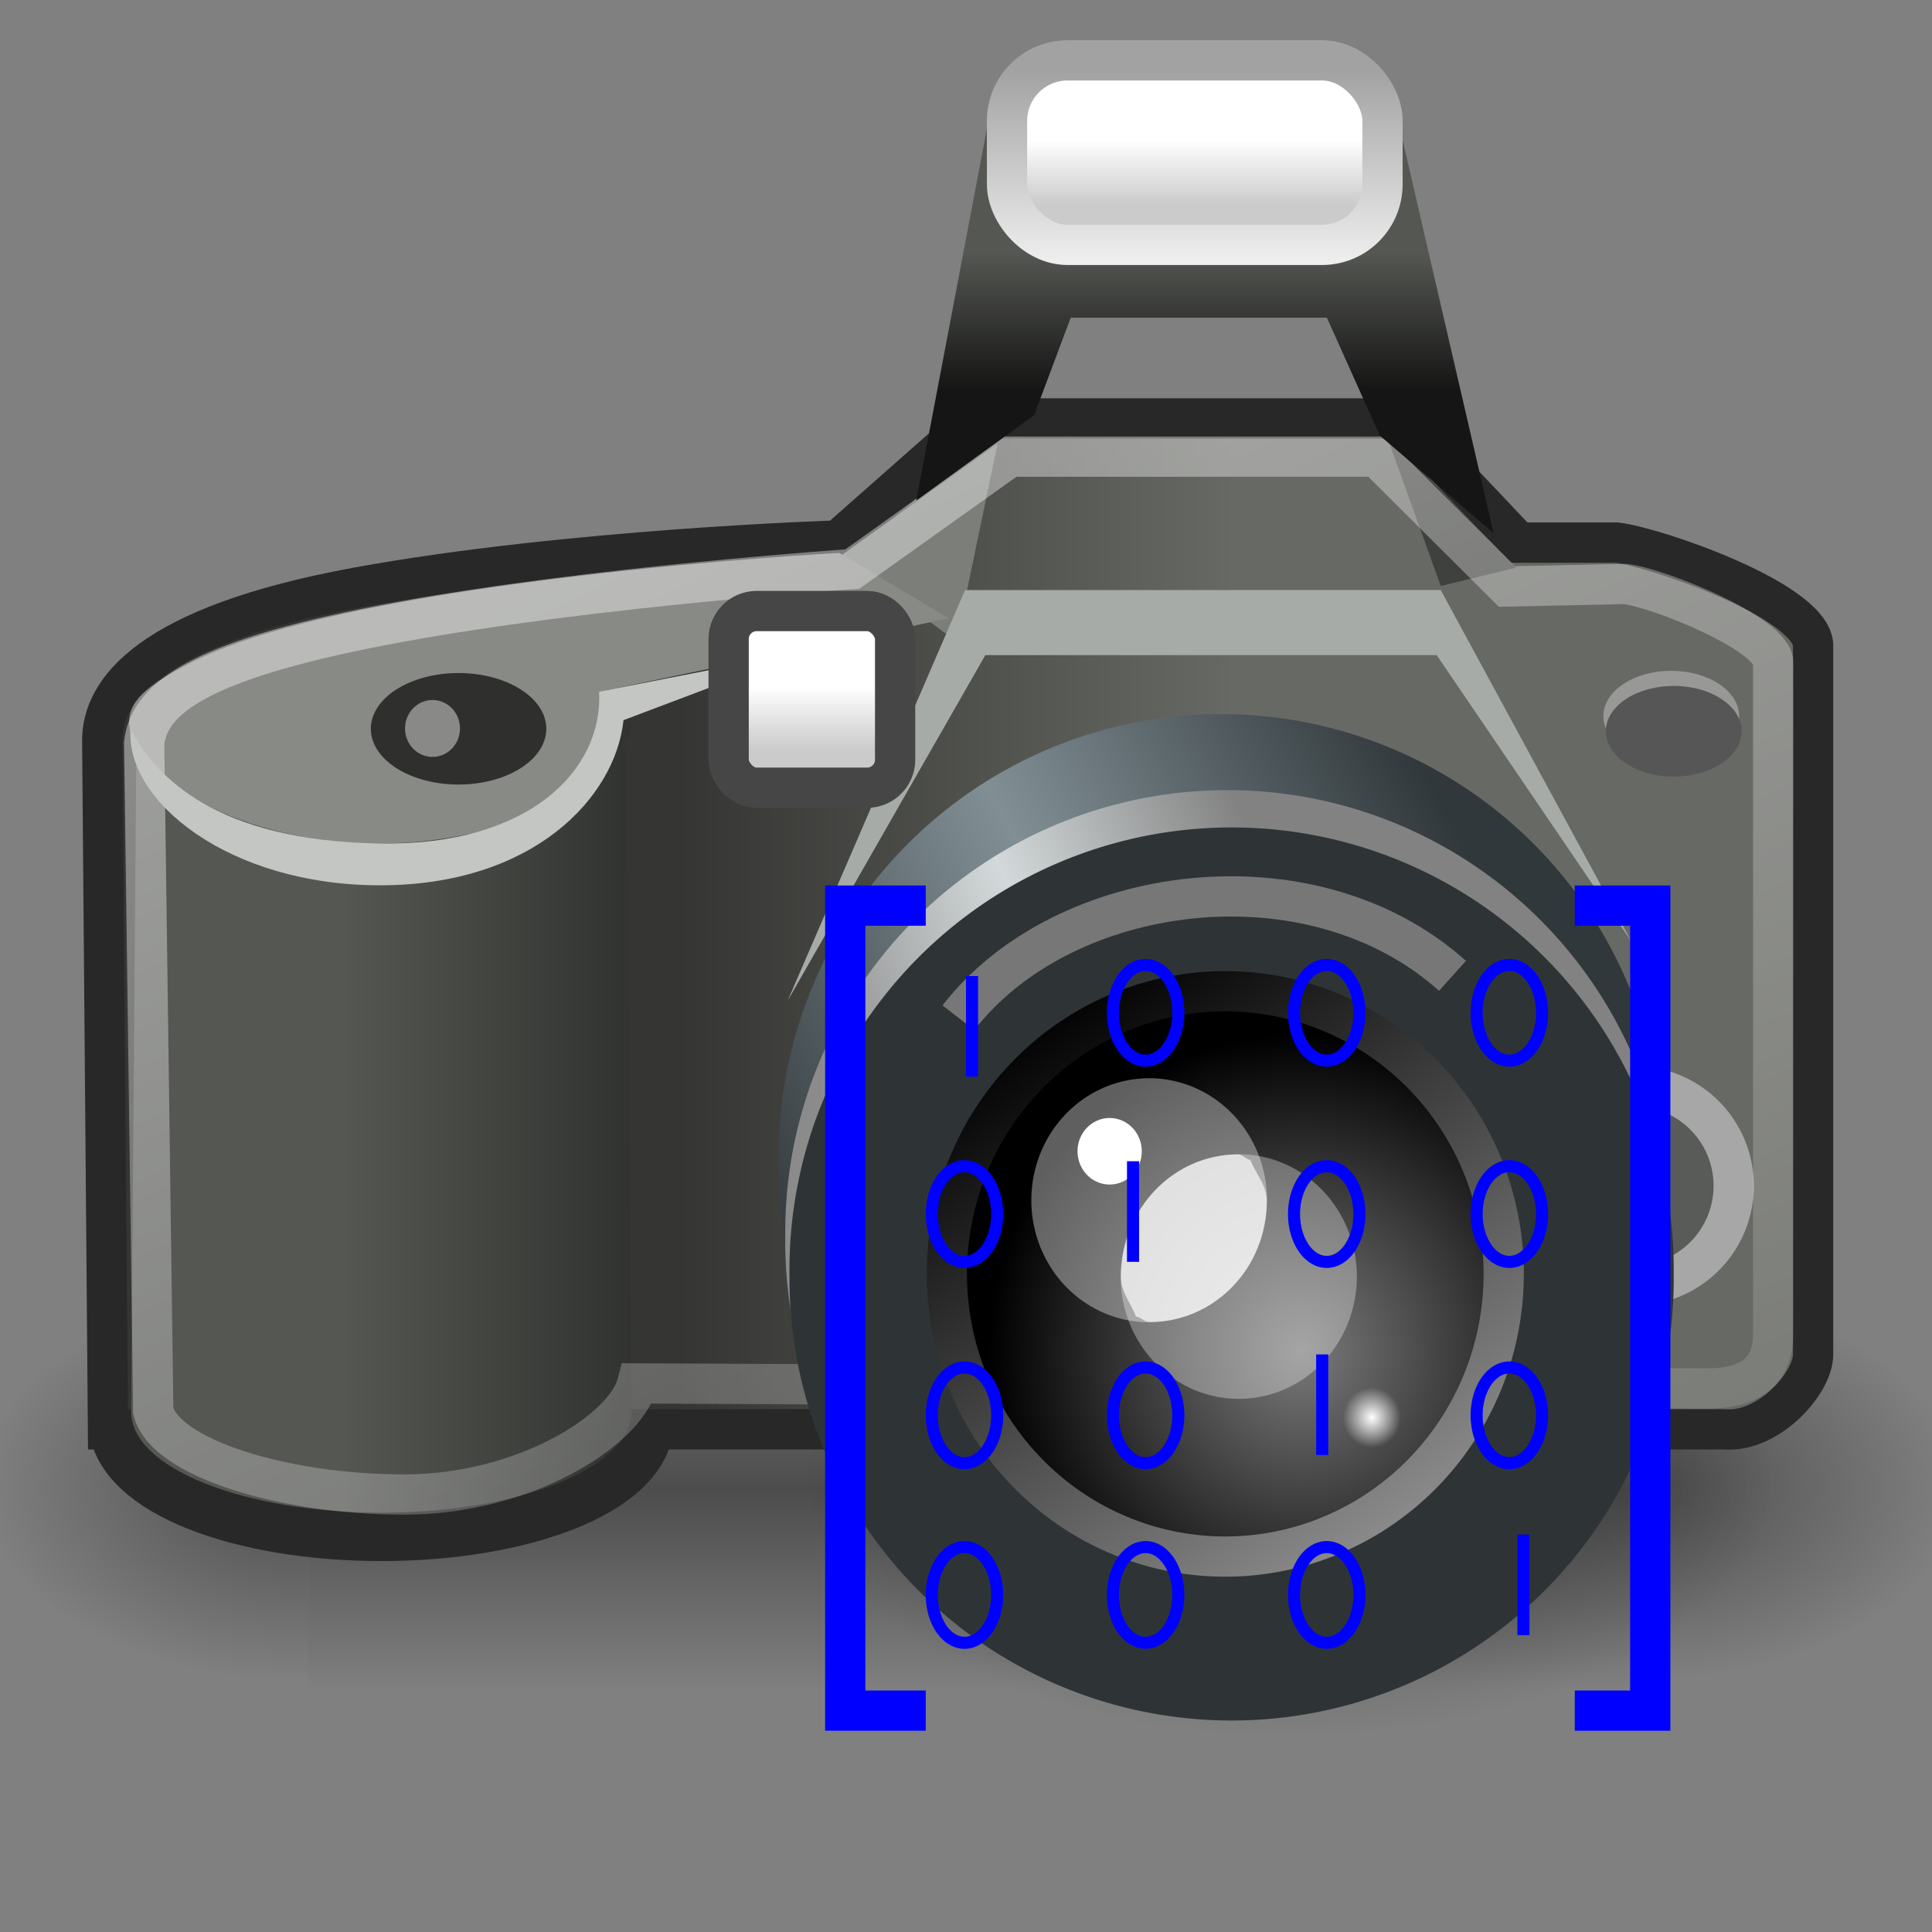 <?xml version="1.0" encoding="UTF-8" standalone="no"?>
<!-- Created with Inkscape (http://www.inkscape.org/) -->
<svg
   xmlns:dc="http://purl.org/dc/elements/1.1/"
   xmlns:cc="http://web.resource.org/cc/"
   xmlns:rdf="http://www.w3.org/1999/02/22-rdf-syntax-ns#"
   xmlns:svg="http://www.w3.org/2000/svg"
   xmlns="http://www.w3.org/2000/svg"
   xmlns:xlink="http://www.w3.org/1999/xlink"
   xmlns:sodipodi="http://sodipodi.sourceforge.net/DTD/sodipodi-0.dtd"
   xmlns:inkscape="http://www.inkscape.org/namespaces/inkscape"
   width="48px"
   height="48px"
   id="svg249"
   sodipodi:version="0.32"
   inkscape:version="0.44"
   sodipodi:docbase="/home/dkabala/VSE/WorldBuilder/WorldBuilder/Interface/Images/Icons"
   sodipodi:docname="MatrixCamera.svg"
   inkscape:export-filename="/home/jimmac/gfx/novell/pdes/trunk/docs/BIGmime-text.png"
   inkscape:export-xdpi="240.00000"
   inkscape:export-ydpi="240.00000">
  <rect width="100%" height="100%" fill="#808080" stroke="none"/>
  <defs
     id="defs3">
    <radialGradient
       inkscape:collect="always"
       xlink:href="#linearGradient5060"
       id="radialGradient6719"
       gradientUnits="userSpaceOnUse"
       gradientTransform="matrix(-2.774,0,0,1.97,112.762,-872.885)"
       cx="605.714"
       cy="486.648"
       fx="605.714"
       fy="486.648"
       r="117.143" />
    <linearGradient
       inkscape:collect="always"
       id="linearGradient5060">
      <stop
         style="stop-color:black;stop-opacity:1;"
         offset="0"
         id="stop5062" />
      <stop
         style="stop-color:black;stop-opacity:0;"
         offset="1"
         id="stop5064" />
    </linearGradient>
    <radialGradient
       inkscape:collect="always"
       xlink:href="#linearGradient5060"
       id="radialGradient6717"
       gradientUnits="userSpaceOnUse"
       gradientTransform="matrix(2.774,0,0,1.97,-1891.633,-872.885)"
       cx="605.714"
       cy="486.648"
       fx="605.714"
       fy="486.648"
       r="117.143" />
    <linearGradient
       inkscape:collect="always"
       xlink:href="#linearGradient5048"
       id="linearGradient6715"
       gradientUnits="userSpaceOnUse"
       gradientTransform="matrix(2.774,0,0,1.97,-1892.179,-872.885)"
       x1="302.857"
       y1="366.648"
       x2="302.857"
       y2="609.505" />
    <linearGradient
       id="linearGradient2656"
       inkscape:collect="always">
      <stop
         id="stop2658"
         offset="0"
         style="stop-color:#000000;stop-opacity:1;" />
      <stop
         id="stop2660"
         offset="1"
         style="stop-color:#000000;stop-opacity:0;" />
    </linearGradient>
    <radialGradient
       inkscape:collect="always"
       xlink:href="#linearGradient2656"
       id="radialGradient1415"
       gradientUnits="userSpaceOnUse"
       gradientTransform="matrix(1,0,0,0.454,0,20.115)"
       cx="25.375"
       cy="36.812"
       fx="25.375"
       fy="36.812"
       r="17.5" />
    <linearGradient
       inkscape:collect="always"
       xlink:href="#linearGradient2290"
       id="linearGradient1485"
       gradientUnits="userSpaceOnUse"
       gradientTransform="matrix(1.036,0,0,1,0.378,-2.935)"
       x1="7.871"
       y1="29.719"
       x2="14.844"
       y2="29.719" />
    <linearGradient
       id="linearGradient2304">
      <stop
         id="stop2306"
         offset="0"
         style="stop-color:#353633;stop-opacity:1;" />
      <stop
         id="stop2308"
         offset="1"
         style="stop-color:#676964;stop-opacity:1;" />
    </linearGradient>
    <linearGradient
       inkscape:collect="always"
       xlink:href="#linearGradient2304"
       id="linearGradient1482"
       gradientUnits="userSpaceOnUse"
       x1="16.353"
       y1="26.093"
       x2="30.13"
       y2="26.093"
       gradientTransform="translate(0.54,-3.137)" />
    <linearGradient
       id="linearGradient2615">
      <stop
         id="stop2617"
         offset="0"
         style="stop-color:#363d40;stop-opacity:1;" />
      <stop
         style="stop-color:#818f95;stop-opacity:1;"
         offset="0.5"
         id="stop2623" />
      <stop
         id="stop2619"
         offset="1"
         style="stop-color:#31383b;stop-opacity:1;" />
    </linearGradient>
    <linearGradient
       inkscape:collect="always"
       xlink:href="#linearGradient2615"
       id="linearGradient1423"
       gradientUnits="userSpaceOnUse"
       x1="22.55"
       y1="39.052"
       x2="38.416"
       y2="30.566" />
    <linearGradient
       id="linearGradient2673">
      <stop
         id="stop2675"
         offset="0"
         style="stop-color:#8b8b8b;stop-opacity:1;" />
      <stop
         style="stop-color:#d3d9da;stop-opacity:1;"
         offset="0.5"
         id="stop2681" />
      <stop
         id="stop2677"
         offset="1"
         style="stop-color:#828282;stop-opacity:1;" />
    </linearGradient>
    <linearGradient
       inkscape:collect="always"
       xlink:href="#linearGradient2673"
       id="linearGradient1425"
       gradientUnits="userSpaceOnUse"
       x1="23.661"
       y1="35.303"
       x2="33.904"
       y2="30.917" />
    <linearGradient
       id="linearGradient2290">
      <stop
         id="stop2292"
         offset="0"
         style="stop-color:#555753;stop-opacity:1;" />
      <stop
         id="stop2294"
         offset="1"
         style="stop-color:#313330;stop-opacity:1;" />
    </linearGradient>
    <linearGradient
       inkscape:collect="always"
       xlink:href="#linearGradient2290"
       id="linearGradient1475"
       gradientUnits="userSpaceOnUse"
       gradientTransform="matrix(1.025,0,0,1,0.473,-3.137)"
       x1="7.871"
       y1="29.719"
       x2="14.844"
       y2="29.719" />
    <linearGradient
       id="linearGradient2690"
       inkscape:collect="always">
      <stop
         id="stop2692"
         offset="0"
         style="stop-color:#ffffff;stop-opacity:1;" />
      <stop
         id="stop2694"
         offset="1"
         style="stop-color:#ffffff;stop-opacity:0;" />
    </linearGradient>
    <linearGradient
       inkscape:collect="always"
       xlink:href="#linearGradient2690"
       id="linearGradient1469"
       gradientUnits="userSpaceOnUse"
       x1="16.667"
       y1="16.125"
       x2="35.888"
       y2="57.125"
       gradientTransform="translate(0.54,-3.137)" />
    <linearGradient
       id="linearGradient2631">
      <stop
         id="stop2633"
         offset="0"
         style="stop-color:#010101;stop-opacity:1;" />
      <stop
         id="stop2635"
         offset="1"
         style="stop-color:#959595;stop-opacity:1;" />
    </linearGradient>
    <linearGradient
       inkscape:collect="always"
       xlink:href="#linearGradient2631"
       id="linearGradient1433"
       gradientUnits="userSpaceOnUse"
       x1="12.836"
       y1="18.849"
       x2="18.422"
       y2="27.073" />
    <linearGradient
       id="linearGradient2591">
      <stop
         style="stop-color:#7a7a7a;stop-opacity:1;"
         offset="0"
         id="stop2593" />
      <stop
         style="stop-color:#000000;stop-opacity:1;"
         offset="1"
         id="stop2595" />
    </linearGradient>
    <radialGradient
       inkscape:collect="always"
       xlink:href="#linearGradient2591"
       id="radialGradient1431"
       gradientUnits="userSpaceOnUse"
       gradientTransform="matrix(1,0,0,1.014,0,-0.305)"
       cx="16.875"
       cy="23.672"
       fx="16.875"
       fy="23.672"
       r="4.625" />
    <linearGradient
       inkscape:collect="always"
       id="linearGradient2818">
      <stop
         style="stop-color:#ffffff;stop-opacity:1;"
         offset="0"
         id="stop2820" />
      <stop
         style="stop-color:#ffffff;stop-opacity:0;"
         offset="1"
         id="stop2822" />
    </linearGradient>
    <radialGradient
       inkscape:collect="always"
       xlink:href="#linearGradient2818"
       id="radialGradient2824"
       cx="14.75"
       cy="22.688"
       fx="14.75"
       fy="22.688"
       r="1.75"
       gradientTransform="matrix(1,0,0,1.036,0,-0.81)"
       gradientUnits="userSpaceOnUse" />
    <linearGradient
       id="linearGradient2268">
      <stop
         id="stop2270"
         offset="0"
         style="stop-color:#555753;stop-opacity:1;" />
      <stop
         id="stop2272"
         offset="1"
         style="stop-opacity:1;stop-color:#141514" />
    </linearGradient>
    <linearGradient
       inkscape:collect="always"
       xlink:href="#linearGradient2268"
       id="linearGradient1461"
       gradientUnits="userSpaceOnUse"
       x1="29.395"
       y1="9.412"
       x2="29.395"
       y2="12.847"
       gradientTransform="translate(0.54,-3.137)" />
    <linearGradient
       id="linearGradient2230">
      <stop
         style="stop-color:#eeeeee;stop-opacity:1;"
         offset="0"
         id="stop2232" />
      <stop
         style="stop-color:#a2a2a2;stop-opacity:1;"
         offset="1"
         id="stop2234" />
    </linearGradient>
    <linearGradient
       inkscape:collect="always"
       xlink:href="#linearGradient2230"
       id="linearGradient1458"
       gradientUnits="userSpaceOnUse"
       gradientTransform="matrix(1.318,0,0,0.773,19.248,-17.357)"
       x1="7.915"
       y1="30.817"
       x2="7.915"
       y2="24.701" />
    <linearGradient
       inkscape:collect="always"
       xlink:href="#linearGradient3301"
       id="linearGradient1456"
       gradientUnits="userSpaceOnUse"
       gradientTransform="matrix(1.478,0,0,1.982,19.108,-54.744)"
       x1="6.56"
       y1="29.374"
       x2="6.56"
       y2="30.191" />
    <linearGradient
       id="linearGradient3301">
      <stop
         id="stop3303"
         offset="0"
         style="stop-color:#ffffff;stop-opacity:1;" />
      <stop
         id="stop3305"
         offset="1"
         style="stop-color:#cbcbcb;stop-opacity:1;" />
    </linearGradient>
    <linearGradient
       inkscape:collect="always"
       xlink:href="#linearGradient3301"
       id="linearGradient1451"
       gradientUnits="userSpaceOnUse"
       gradientTransform="matrix(0.655,0,0,1.898,15.482,-38.688)"
       x1="6.56"
       y1="29.374"
       x2="6.56"
       y2="30.191" />
    <linearGradient
       style="stroke-dasharray:none;stroke-miterlimit:4;stroke-width:1.217"
       y2="36.033"
       x2="31.081"
       y1="3.732"
       x1="12.487"
       gradientUnits="userSpaceOnUse"
       id="aigrd1">
      <stop
         id="stop16177"
         style="stop-color:#D2D2D2;stroke-dasharray:none;stroke-miterlimit:4;stroke-width:1.217"
         offset="0" />
      <stop
         id="stop16179"
         style="stop-color:#EDEDED;stroke-dasharray:none;stroke-miterlimit:4;stroke-width:1.217"
         offset="1" />
    </linearGradient>
    <linearGradient
       id="linearGradient7648"
       gradientUnits="userSpaceOnUse"
       x1="21.933"
       y1="24.627"
       x2="21.933"
       y2="7.109"
       style="stroke-dasharray:none;stroke-miterlimit:4;stroke-width:1.217">
      <stop
         offset="0"
         style="stop-color:#8595bc;stop-opacity:1;"
         id="stop7650" />
      <stop
         offset="1"
         style="stop-color:#041a3b;stop-opacity:1;"
         id="stop7652" />
    </linearGradient>
    <linearGradient
       id="linearGradient8171">
      <stop
         style="stop-color:#bbbdba;stop-opacity:1;"
         offset="0"
         id="stop8173" />
      <stop
         style="stop-color:#70746e;stop-opacity:1;"
         offset="1"
         id="stop8175" />
    </linearGradient>
    <linearGradient
       id="linearGradient2224">
      <stop
         style="stop-color:#7c7c7c;stop-opacity:1;"
         offset="0"
         id="stop2226" />
      <stop
         style="stop-color:#b8b8b8;stop-opacity:1;"
         offset="1"
         id="stop2228" />
    </linearGradient>
    <linearGradient
       inkscape:collect="always"
       id="linearGradient8155">
      <stop
         style="stop-color:#ffffff;stop-opacity:1;"
         offset="0"
         id="stop8157" />
      <stop
         style="stop-color:#ffffff;stop-opacity:0;"
         offset="1"
         id="stop8159" />
    </linearGradient>
    <radialGradient
       inkscape:collect="always"
       xlink:href="#linearGradient8155"
       id="radialGradient8161"
       cx="12.7"
       cy="10.405"
       fx="12.7"
       fy="10.405"
       r="19.969"
       gradientTransform="matrix(1.711,0,0,1.125,-75.758,-40.415)"
       gradientUnits="userSpaceOnUse" />
    <linearGradient
       id="linearGradient5048">
      <stop
         style="stop-color:black;stop-opacity:0;"
         offset="0"
         id="stop5050" />
      <stop
         id="stop5056"
         offset="0.5"
         style="stop-color:black;stop-opacity:1;" />
      <stop
         style="stop-color:black;stop-opacity:0;"
         offset="1"
         id="stop5052" />
    </linearGradient>
    <linearGradient
       inkscape:collect="always"
       id="linearGradient4542">
      <stop
         style="stop-color:#000000;stop-opacity:1;"
         offset="0"
         id="stop4544" />
      <stop
         style="stop-color:#000000;stop-opacity:0;"
         offset="1"
         id="stop4546" />
    </linearGradient>
    <radialGradient
       inkscape:collect="always"
       xlink:href="#linearGradient4542"
       id="radialGradient4548"
       cx="24.307"
       cy="42.078"
       fx="24.307"
       fy="42.078"
       r="15.822"
       gradientTransform="matrix(1,0,0,0.285,-6.310056e-16,30.089)"
       gradientUnits="userSpaceOnUse" />
    <linearGradient
       id="linearGradient15662">
      <stop
         style="stop-color:#ffffff;stop-opacity:1;"
         offset="0"
         id="stop15664" />
      <stop
         style="stop-color:#f8f8f8;stop-opacity:1;"
         offset="1"
         id="stop15666" />
    </linearGradient>
    <radialGradient
       gradientUnits="userSpaceOnUse"
       fy="64.568"
       fx="20.892"
       r="5.257"
       cy="64.568"
       cx="20.892"
       id="aigrd3">
      <stop
         id="stop15573"
         style="stop-color:#F0F0F0"
         offset="0" />
      <stop
         id="stop15575"
         style="stop-color:#9a9a9a;stop-opacity:1;"
         offset="1" />
    </radialGradient>
    <radialGradient
       gradientUnits="userSpaceOnUse"
       fy="114.568"
       fx="20.892"
       r="5.256"
       cy="114.568"
       cx="20.892"
       id="aigrd2">
      <stop
         id="stop15566"
         style="stop-color:#F0F0F0"
         offset="0" />
      <stop
         id="stop15568"
         style="stop-color:#9a9a9a;stop-opacity:1;"
         offset="1" />
    </radialGradient>
    <linearGradient
       id="linearGradient269">
      <stop
         style="stop-color:#a3a3a3;stop-opacity:1;"
         offset="0"
         id="stop270" />
      <stop
         style="stop-color:#4c4c4c;stop-opacity:1;"
         offset="1"
         id="stop271" />
    </linearGradient>
    <linearGradient
       id="linearGradient259">
      <stop
         style="stop-color:#fafafa;stop-opacity:1;"
         offset="0"
         id="stop260" />
      <stop
         style="stop-color:#bbbbbb;stop-opacity:1;"
         offset="1"
         id="stop261" />
    </linearGradient>
    <linearGradient
       id="linearGradient12512">
      <stop
         style="stop-color:#ffffff;stop-opacity:1;"
         offset="0"
         id="stop12513" />
      <stop
         style="stop-color:#fff520;stop-opacity:0.891;"
         offset="0.5"
         id="stop12517" />
      <stop
         style="stop-color:#fff300;stop-opacity:0;"
         offset="1"
         id="stop12514" />
    </linearGradient>
  </defs>
  <sodipodi:namedview
     id="base"
     pagecolor="#ffffff"
     bordercolor="#666666"
     borderopacity="0.329"
     inkscape:pageopacity="0.0"
     inkscape:pageshadow="2"
     inkscape:zoom="8"
     inkscape:cx="4.2841501"
     inkscape:cy="25.88124"
     inkscape:current-layer="g71739"
     showgrid="true"
     inkscape:grid-bbox="true"
     inkscape:document-units="px"
     inkscape:window-width="1343"
     inkscape:window-height="880"
     inkscape:window-x="166"
     inkscape:window-y="151"
     inkscape:showpageshadow="false" />
  <g
     inkscape:label="Shadow"
     id="layer6"
     inkscape:groupmode="layer" />
  <g
     id="layer1"
     inkscape:label="Base"
     inkscape:groupmode="layer"
     style="display:inline">
    <path
       style="opacity:0.301;color:black;fill:url(#radialGradient8161);fill-opacity:1;fill-rule:nonzero;stroke:none;stroke-width:1;stroke-linecap:butt;stroke-linejoin:miter;marker:none;marker-start:none;marker-mid:none;marker-end:none;stroke-miterlimit:4;stroke-dasharray:none;stroke-dashoffset:0;stroke-opacity:1;visibility:visible;display:inline;overflow:visible"
       d="M -61.127,-34.218 L -61.127,-12.155 C -38.801,-11.267 -36.305,-25.218 -21.189,-25.218 L -21.189,-34.218 L -61.127,-34.218 z "
       id="rect8150"
       sodipodi:nodetypes="ccccc" />
    <g
       transform="matrix(2.45274e-2,0,0,2.086758e-2,45.915,35.145)"
       id="g6707">
      <rect
         style="opacity:0.402;color:black;fill:url(#linearGradient6715);fill-opacity:1;fill-rule:nonzero;stroke:none;stroke-width:1;stroke-linecap:round;stroke-linejoin:miter;marker:none;marker-start:none;marker-mid:none;marker-end:none;stroke-miterlimit:4;stroke-dasharray:none;stroke-dashoffset:0;stroke-opacity:1;visibility:visible;display:inline;overflow:visible"
         id="rect6709"
         width="1339.633"
         height="478.357"
         x="-1559.252"
         y="-150.697" />
      <path
         style="opacity:0.402;color:black;fill:url(#radialGradient6717);fill-opacity:1;fill-rule:nonzero;stroke:none;stroke-width:1;stroke-linecap:round;stroke-linejoin:miter;marker:none;marker-start:none;marker-mid:none;marker-end:none;stroke-miterlimit:4;stroke-dasharray:none;stroke-dashoffset:0;stroke-opacity:1;visibility:visible;display:inline;overflow:visible"
         d="M -219.619,-150.68 C -219.619,-150.68 -219.619,327.65 -219.619,327.65 C -76.745,328.551 125.781,220.481 125.781,88.454 C 125.781,-43.572 -33.655,-150.68 -219.619,-150.68 z "
         id="path6711"
         sodipodi:nodetypes="cccc" />
      <path
         sodipodi:nodetypes="cccc"
         id="path6713"
         d="M -1559.252,-150.68 C -1559.252,-150.68 -1559.252,327.65 -1559.252,327.65 C -1702.127,328.551 -1904.652,220.481 -1904.652,88.454 C -1904.652,-43.572 -1745.216,-150.68 -1559.252,-150.68 z "
         style="opacity:0.402;color:black;fill:url(#radialGradient6719);fill-opacity:1;fill-rule:nonzero;stroke:none;stroke-width:1;stroke-linecap:round;stroke-linejoin:miter;marker:none;marker-start:none;marker-mid:none;marker-end:none;stroke-miterlimit:4;stroke-dasharray:none;stroke-dashoffset:0;stroke-opacity:1;visibility:visible;display:inline;overflow:visible" />
    </g>
    <path
       sodipodi:type="arc"
       style="opacity:0.399;color:black;fill:url(#radialGradient1415);fill-opacity:1;fill-rule:nonzero;stroke:none;stroke-width:1;stroke-linecap:butt;stroke-linejoin:miter;marker:none;marker-start:none;marker-mid:none;marker-end:none;stroke-miterlimit:4;stroke-dasharray:none;stroke-dashoffset:0;stroke-opacity:1;visibility:visible;display:block;overflow:visible"
       id="path2664"
       sodipodi:cx="25.375"
       sodipodi:cy="36.8125"
       sodipodi:rx="17.5"
       sodipodi:ry="7.9375"
       d="M 42.875 36.812 A 17.5 7.938 0 1 1  7.875,36.812 A 17.5 7.938 0 1 1  42.875 36.812 z"
       transform="matrix(0.693,0,0,0.811,14.451,6.82)" />
    <path
       style="opacity:1;color:black;fill:url(#linearGradient1485);fill-opacity:1;fill-rule:nonzero;stroke:#282828;stroke-width:2;stroke-linecap:butt;stroke-linejoin:miter;marker:none;marker-start:none;marker-mid:none;marker-end:none;stroke-miterlimit:4;stroke-dasharray:none;stroke-dashoffset:0;stroke-opacity:1;visibility:visible;display:block;overflow:visible"
       d="M 9.473,15.784 C 6.002,15.784 3.194,16.904 3.194,18.284 C 3.194,18.441 3.351,18.573 3.421,18.722 C 3.41,18.771 3.323,18.763 3.323,18.815 C 3.323,18.815 3.194,35.127 3.194,35.284 C 3.194,36.664 6.002,37.784 9.473,37.784 C 12.945,37.784 15.753,36.664 15.753,35.284 L 15.623,18.815 C 15.623,18.763 15.536,18.771 15.526,18.722 C 15.596,18.573 15.753,18.441 15.753,18.284 C 15.753,16.904 12.945,15.784 9.473,15.784 z "
       id="path2608"
       sodipodi:nodetypes="csscssscssc" />
    <path
       sodipodi:nodetypes="ccccccccczcc"
       id="path8417"
       d="M 2.683,35.511 L 42.826,35.511 C 43.937,35.612 45.046,34.361 45.046,33.654 L 45.046,16.006 C 44.945,14.895 41.077,13.582 40.167,13.481 L 37.735,13.481 L 34.812,10.396 L 24.255,10.396 L 20.819,13.428 C 20.819,13.428 14.092,13.64 8.878,14.595 C 3.664,15.55 2.54,17.182 2.54,18.394 L 2.683,35.511 z "
       style="opacity:1;color:black;fill:url(#linearGradient1482);fill-opacity:1;fill-rule:nonzero;stroke:#282828;stroke-width:1;stroke-linecap:butt;stroke-linejoin:miter;marker:none;marker-start:none;marker-mid:none;marker-end:none;stroke-miterlimit:4;stroke-dasharray:none;stroke-dashoffset:0;stroke-opacity:1;visibility:visible;display:block;overflow:visible" />
    <path
       sodipodi:nodetypes="cccc"
       id="path2300"
       d="M 34.431,10.771 L 35.795,14.559 L 37.664,14.104 L 34.431,10.771 z "
       style="opacity:1;color:black;fill:#3f413e;fill-opacity:1;fill-rule:nonzero;stroke:none;stroke-width:1;stroke-linecap:butt;stroke-linejoin:miter;marker:none;marker-start:none;marker-mid:none;marker-end:none;stroke-miterlimit:4;stroke-dasharray:none;stroke-dashoffset:0;stroke-opacity:1;visibility:visible;display:block;overflow:visible" />
    <path
       transform="matrix(1.257,0,0,1.257,-11.146,-13.161)"
       d="M 43.134 33.908 A 1.97 1.97 0 1 1  39.194,33.908 A 1.97 1.97 0 1 1  43.134 33.908 z"
       sodipodi:ry="1.9697975"
       sodipodi:rx="1.9697975"
       sodipodi:cy="33.908371"
       sodipodi:cx="41.163715"
       id="path2302"
       style="opacity:1;color:black;fill:#585b57;fill-opacity:1;fill-rule:nonzero;stroke:#a7a7a7;stroke-width:0.796;stroke-linecap:butt;stroke-linejoin:miter;marker:none;marker-start:none;marker-mid:none;marker-end:none;stroke-miterlimit:4;stroke-dasharray:none;stroke-dashoffset:0;stroke-opacity:1;visibility:visible;display:block;overflow:visible"
       sodipodi:type="arc" />
    <path
       transform="matrix(1.083,0,0,1.083,-2.78,-7.522)"
       d="M 40.714 33.571 A 10.143 10.143 0 1 1  20.429,33.571 A 10.143 10.143 0 1 1  40.714 33.571 z"
       sodipodi:ry="10.142858"
       sodipodi:rx="10.142858"
       sodipodi:cy="33.57143"
       sodipodi:cx="30.571428"
       id="path2280"
       style="opacity:1;color:black;fill:url(#linearGradient1423);fill-opacity:1;fill-rule:nonzero;stroke:none;stroke-width:1;stroke-linecap:butt;stroke-linejoin:miter;marker:none;marker-start:none;marker-mid:none;marker-end:none;stroke-miterlimit:4;stroke-dasharray:none;stroke-dashoffset:0;stroke-opacity:1;visibility:visible;display:block;overflow:visible"
       sodipodi:type="arc" />
    <path
       sodipodi:type="arc"
       style="opacity:1;color:black;fill:url(#linearGradient1425);fill-opacity:1;fill-rule:nonzero;stroke:none;stroke-width:1;stroke-linecap:butt;stroke-linejoin:miter;marker:none;marker-start:none;marker-mid:none;marker-end:none;stroke-miterlimit:4;stroke-dasharray:none;stroke-dashoffset:0;stroke-opacity:1;visibility:visible;display:block;overflow:visible"
       id="path2278"
       sodipodi:cx="30.571428"
       sodipodi:cy="33.57143"
       sodipodi:rx="10.142858"
       sodipodi:ry="10.142858"
       d="M 40.714 33.571 A 10.143 10.143 0 1 1  20.429,33.571 A 10.143 10.143 0 1 1  40.714 33.571 z"
       transform="matrix(1.083,0,0,1.083,-2.615,-5.633)" />
    <path
       sodipodi:nodetypes="csscssscssc"
       id="path7949"
       d="M 9.473,15.582 C 6.038,15.582 3.259,16.702 3.259,18.082 C 3.259,18.239 3.415,18.371 3.483,18.52 C 3.473,18.569 3.387,18.561 3.387,18.613 C 3.387,18.613 3.259,34.925 3.259,35.082 C 3.259,36.462 6.038,37.582 9.473,37.582 C 12.908,37.582 15.687,36.462 15.687,35.082 L 15.559,18.613 C 15.559,18.561 15.473,18.569 15.463,18.52 C 15.532,18.371 15.687,18.239 15.687,18.082 C 15.687,16.702 12.908,15.582 9.473,15.582 z "
       style="opacity:1;color:black;fill:url(#linearGradient1475);fill-opacity:1;fill-rule:nonzero;stroke:none;stroke-width:1;stroke-linecap:butt;stroke-linejoin:miter;marker:none;marker-start:none;marker-mid:none;marker-end:none;stroke-miterlimit:4;stroke-dasharray:none;stroke-dashoffset:0;stroke-opacity:1;visibility:visible;display:block;overflow:visible" />
    <path
       sodipodi:nodetypes="ccccc"
       id="path2298"
       d="M 24.784,11.023 L 24.027,14.66 L 23.673,15.872 L 20.895,13.801 L 24.784,11.023 z "
       style="opacity:1;color:black;fill:#7b7e79;fill-opacity:1;fill-rule:nonzero;stroke:none;stroke-width:1;stroke-linecap:butt;stroke-linejoin:miter;marker:none;marker-start:none;marker-mid:none;marker-end:none;stroke-miterlimit:4;stroke-dasharray:none;stroke-dashoffset:0;stroke-opacity:1;visibility:visible;display:block;overflow:visible" />
    <path
       sodipodi:nodetypes="ccccccc"
       id="path2276"
       d="M 19.571,24.859 L 24.481,16.276 L 35.694,16.276 L 40.532,23.391 L 35.795,14.66 L 23.976,14.66 L 19.571,24.859 z "
       style="opacity:1;color:black;fill:#a7aba7;fill-opacity:1;fill-rule:nonzero;stroke:none;stroke-width:1;stroke-linecap:butt;stroke-linejoin:miter;marker:none;marker-start:none;marker-mid:none;marker-end:none;stroke-miterlimit:4;stroke-dasharray:none;stroke-dashoffset:0;stroke-opacity:1;visibility:visible;display:block;overflow:visible" />
    <path
       sodipodi:nodetypes="cssssccc"
       id="path7953"
       d="M 20.853,13.738 C 20.853,13.738 8.707,14.376 4.697,16.488 C 3.845,16.937 3.209,17.329 3.209,17.931 C 3.209,19.311 6.033,20.957 9.384,20.957 C 12.736,20.957 15.384,19.462 15.384,18.082 C 15.384,17.768 15.204,17.453 14.947,17.176 L 23.572,15.363 L 20.853,13.738 z "
       style="color:black;fill:#888a85;fill-opacity:1;fill-rule:nonzero;stroke:none;stroke-width:1;stroke-linecap:butt;stroke-linejoin:miter;marker:none;marker-start:none;marker-mid:none;marker-end:none;stroke-miterlimit:4;stroke-dashoffset:0;stroke-opacity:1;visibility:visible;display:block;overflow:visible" />
    <path
       sodipodi:nodetypes="ccsccscccccccc"
       id="path2683"
       d="M 25.094,11.345 L 21.176,14.138 C 21.176,14.138 14.732,14.573 9.927,15.454 C 5.123,16.334 3.707,17.287 3.582,18.467 L 3.808,35.058 C 4.104,36.219 7.038,37.131 10.037,37.131 C 13.035,37.131 15.538,35.532 15.834,34.371 L 42.322,34.496 C 43.783,34.526 44.054,33.794 44.054,33.143 L 44.054,16.466 C 44.054,15.754 41.212,14.602 40.375,14.509 L 37.441,14.571 L 34.201,11.345 L 25.094,11.345 z "
       style="opacity:0.418;color:black;fill:none;fill-opacity:1;fill-rule:nonzero;stroke:url(#linearGradient1469);stroke-width:1;stroke-linecap:butt;stroke-linejoin:miter;marker:none;marker-start:none;marker-mid:none;marker-end:none;stroke-miterlimit:4;stroke-dasharray:none;stroke-dashoffset:0;stroke-opacity:1;visibility:visible;display:block;overflow:visible" />
    <path
       transform="matrix(1.083,0,0,1.083,-2.51,-4.706)"
       d="M 40.714 33.571 A 10.143 10.143 0 1 1  20.429,33.571 A 10.143 10.143 0 1 1  40.714 33.571 z"
       sodipodi:ry="10.142858"
       sodipodi:rx="10.142858"
       sodipodi:cy="33.57143"
       sodipodi:cx="30.571428"
       id="path8415"
       style="opacity:1;color:black;fill:#2e3436;fill-opacity:1;fill-rule:nonzero;stroke:none;stroke-width:1;stroke-linecap:butt;stroke-linejoin:miter;marker:none;marker-start:none;marker-mid:none;marker-end:none;stroke-miterlimit:4;stroke-dasharray:none;stroke-dashoffset:0;stroke-opacity:1;visibility:visible;display:block;overflow:visible"
       sodipodi:type="arc" />
    <path
       sodipodi:type="arc"
       style="color:black;fill:url(#radialGradient1431);fill-opacity:1;fill-rule:nonzero;stroke:url(#linearGradient1433);stroke-width:0.596;stroke-linecap:butt;stroke-linejoin:miter;marker:none;marker-start:none;marker-mid:none;marker-end:none;stroke-miterlimit:4;stroke-dashoffset:0;stroke-opacity:1;visibility:visible;display:inline;overflow:visible;font-family:Bitstream Vera Sans"
       id="path2589"
       sodipodi:cx="15.75"
       sodipodi:cy="22.5625"
       sodipodi:rx="4.125"
       sodipodi:ry="4.1875"
       d="M 19.875 22.562 A 4.125 4.188 0 1 1  11.625,22.562 A 4.125 4.188 0 1 1  19.875 22.562 z"
       transform="matrix(1.677,0,0,1.677,4.029,-6.187)" />
    <path
       sodipodi:type="arc"
       style="opacity:0.608;color:black;fill:white;fill-opacity:0.529;fill-rule:nonzero;stroke:none;stroke-width:1;stroke-linecap:butt;stroke-linejoin:miter;marker:none;marker-start:none;marker-mid:none;marker-end:none;stroke-miterlimit:4;stroke-dashoffset:0;stroke-opacity:1;visibility:visible;display:inline;overflow:visible;font-family:Bitstream Vera Sans"
       id="path2599"
       sodipodi:cx="14.75"
       sodipodi:cy="22.6875"
       sodipodi:rx="1.75"
       sodipodi:ry="1.8125"
       d="M 16.5 22.688 A 1.75 1.812 0 1 1  13,22.688 A 1.75 1.812 0 1 1  16.5 22.688 z"
       transform="matrix(1.677,0,0,1.677,6.04,-6.332)" />
    <path
       transform="matrix(1.673,0,0,1.673,3.874,-8.137)"
       d="M 16.5 22.688 A 1.75 1.812 0 1 1  13,22.688 A 1.75 1.812 0 1 1  16.5 22.688 z"
       sodipodi:ry="1.8125"
       sodipodi:rx="1.75"
       sodipodi:cy="22.6875"
       sodipodi:cx="14.75"
       id="path2601"
       style="opacity:0.373;color:black;fill:white;fill-opacity:1;fill-rule:nonzero;stroke:none;stroke-width:1;stroke-linecap:butt;stroke-linejoin:miter;marker:none;marker-start:none;marker-mid:none;marker-end:none;stroke-miterlimit:4;stroke-dashoffset:0;stroke-opacity:1;visibility:visible;display:inline;overflow:visible;font-family:Bitstream Vera Sans"
       sodipodi:type="arc" />
    <path
       sodipodi:type="arc"
       style="opacity:1;color:black;fill:url(#radialGradient2824);fill-opacity:1;fill-rule:nonzero;stroke:none;stroke-width:1;stroke-linecap:butt;stroke-linejoin:miter;marker:none;marker-start:none;marker-mid:none;marker-end:none;stroke-miterlimit:4;stroke-dashoffset:0;stroke-opacity:1;visibility:visible;display:inline;overflow:visible;font-family:Bitstream Vera Sans"
       id="path8405"
       sodipodi:cx="14.75"
       sodipodi:cy="22.6875"
       sodipodi:rx="1.75"
       sodipodi:ry="1.8125"
       d="M 16.5 22.688 A 1.75 1.812 0 1 1  13,22.688 A 1.75 1.812 0 1 1  16.5 22.688 z"
       transform="matrix(0.413,0,0,0.413,27.992,25.845)" />
    <path
       sodipodi:nodetypes="ccccccccc"
       id="path1507"
       d="M 22.764,12.437 L 25.693,10.316 L 26.602,7.892 L 32.966,7.892 L 34.28,10.821 L 37.108,13.246 L 34.583,2.336 L 24.683,2.336 L 22.764,12.437 z "
       style="opacity:1;color:black;fill:url(#linearGradient1461);fill-opacity:1;fill-rule:nonzero;stroke:none;stroke-width:1;stroke-linecap:butt;stroke-linejoin:miter;marker:none;marker-start:none;marker-mid:none;marker-end:none;stroke-miterlimit:4;stroke-dasharray:none;stroke-dashoffset:0;stroke-opacity:1;visibility:visible;display:block;overflow:visible" />
    <rect
       ry="1.504"
       rx="1.504"
       y="1.5"
       x="25.019"
       height="4.584"
       width="9.329"
       id="rect3297"
       style="color:black;fill:url(#linearGradient1456);fill-opacity:1;fill-rule:nonzero;stroke:url(#linearGradient1458);stroke-width:1;stroke-linecap:butt;stroke-linejoin:miter;marker:none;marker-start:none;marker-mid:none;marker-end:none;stroke-miterlimit:4;stroke-dashoffset:0;stroke-opacity:1;visibility:visible;display:inline;overflow:visible;font-family:Bitstream Vera Sans" />
    <path
       transform="matrix(0.359,0,0,0.554,8.239,-3.064)"
       sodipodi:type="arc"
       style="opacity:1;color:black;fill:#2f302e;fill-opacity:1;fill-rule:nonzero;stroke:none;stroke-width:1;stroke-linecap:butt;stroke-linejoin:miter;marker:none;marker-start:none;marker-mid:none;marker-end:none;stroke-miterlimit:4;stroke-dasharray:none;stroke-dashoffset:0;stroke-opacity:1;visibility:visible;display:block;overflow:visible"
       id="path2288"
       sodipodi:cx="8.7857141"
       sodipodi:cy="38.214287"
       sodipodi:rx="6.0714288"
       sodipodi:ry="2.5"
       d="M 14.857 38.214 A 6.071 2.5 0 1 1  2.714,38.214 A 6.071 2.5 0 1 1  14.857 38.214 z" />
    <path
       sodipodi:nodetypes="czcccsc"
       id="path2312"
       d="M 3.244,18.114 C 3.108,19.9 5.688,21.994 9.439,21.995 C 13.253,21.997 15.289,19.812 15.491,17.892 L 20.036,16.175 L 14.885,17.185 C 14.986,19.104 13.183,21.016 9.444,20.956 C 5.358,20.89 3.869,19.301 3.244,18.114 z "
       style="opacity:1;color:black;fill:#c4c6c3;fill-opacity:1;fill-rule:nonzero;stroke:none;stroke-width:1;stroke-linecap:butt;stroke-linejoin:miter;marker:none;marker-start:none;marker-mid:none;marker-end:none;stroke-miterlimit:4;stroke-dasharray:none;stroke-dashoffset:0;stroke-opacity:1;visibility:visible;display:block;overflow:visible" />
    <rect
       style="color:black;fill:url(#linearGradient1451);fill-opacity:1;fill-rule:nonzero;stroke:#464646;stroke-width:1;stroke-linecap:butt;stroke-linejoin:miter;marker:none;marker-start:none;marker-mid:none;marker-end:none;stroke-miterlimit:4;stroke-dashoffset:0;stroke-opacity:1;visibility:visible;display:inline;overflow:visible;font-family:Bitstream Vera Sans"
       id="rect2282"
       width="4.136"
       height="4.39"
       x="18.103"
       y="15.181"
       rx="0.695"
       ry="0.695" />
    <path
       sodipodi:type="arc"
       style="opacity:0.43;color:black;fill:white;fill-opacity:1;fill-rule:nonzero;stroke:none;stroke-width:1;stroke-linecap:butt;stroke-linejoin:miter;marker:none;marker-start:none;marker-mid:none;marker-end:none;stroke-miterlimit:4;stroke-dashoffset:0;stroke-opacity:1;visibility:visible;display:inline;overflow:visible;font-family:Bitstream Vera Sans"
       id="path2612"
       sodipodi:cx="14.75"
       sodipodi:cy="22.6875"
       sodipodi:rx="1.75"
       sodipodi:ry="1.8125"
       d="M 16.5 22.688 A 1.75 1.812 0 1 1  13,22.688 A 1.75 1.812 0 1 1  16.5 22.688 z"
       transform="matrix(0.39,0,0,0.39,4.993,9.25)" />
    <path
       transform="matrix(0.456,0,0,0.456,20.843,18.257)"
       d="M 16.5 22.688 A 1.75 1.812 0 1 1  13,22.688 A 1.75 1.812 0 1 1  16.5 22.688 z"
       sodipodi:ry="1.8125"
       sodipodi:rx="1.75"
       sodipodi:cy="22.6875"
       sodipodi:cx="14.75"
       id="path2629"
       style="opacity:1;color:black;fill:white;fill-opacity:1;fill-rule:nonzero;stroke:none;stroke-width:1;stroke-linecap:butt;stroke-linejoin:miter;marker:none;marker-start:none;marker-mid:none;marker-end:none;stroke-miterlimit:4;stroke-dashoffset:0;stroke-opacity:1;visibility:visible;display:inline;overflow:visible;font-family:Bitstream Vera Sans"
       sodipodi:type="arc" />
    <path
       sodipodi:type="arc"
       style="opacity:1;color:black;fill:#c5c5c5;fill-opacity:0.529;fill-rule:nonzero;stroke:none;stroke-width:2;stroke-linecap:butt;stroke-linejoin:miter;marker:none;marker-start:none;marker-mid:none;marker-end:none;stroke-miterlimit:4;stroke-dasharray:none;stroke-dashoffset:0;stroke-opacity:1;visibility:visible;display:block;overflow:visible"
       id="path2641"
       sodipodi:cx="40.625"
       sodipodi:cy="20.5625"
       sodipodi:rx="1.625"
       sodipodi:ry="0.6875"
       d="M 42.25 20.562 A 1.625 0.688 0 1 1  39,20.562 A 1.625 0.688 0 1 1  42.25 20.562 z"
       transform="matrix(1.038,0,0,1.636,-0.647,-15.847)" />
    <path
       transform="matrix(1.038,0,0,1.636,-0.585,-15.472)"
       d="M 42.25 20.562 A 1.625 0.688 0 1 1  39,20.562 A 1.625 0.688 0 1 1  42.25 20.562 z"
       sodipodi:ry="0.6875"
       sodipodi:rx="1.625"
       sodipodi:cy="20.5625"
       sodipodi:cx="40.625"
       id="path2639"
       style="opacity:1;color:black;fill:#565656;fill-opacity:1;fill-rule:nonzero;stroke:none;stroke-width:2;stroke-linecap:butt;stroke-linejoin:miter;marker:none;marker-start:none;marker-mid:none;marker-end:none;stroke-miterlimit:4;stroke-dasharray:none;stroke-dashoffset:0;stroke-opacity:1;visibility:visible;display:block;overflow:visible"
       sodipodi:type="arc" />
    <path
       sodipodi:nodetypes="cs"
       id="path2650"
       d="M 23.812,25.285 C 26.415,21.918 32.568,21.093 36.087,24.244"
       style="opacity:1;color:black;fill:none;fill-opacity:1;fill-rule:nonzero;stroke:#777;stroke-width:1;stroke-linecap:butt;stroke-linejoin:miter;marker:none;marker-start:none;marker-mid:none;marker-end:none;stroke-miterlimit:4;stroke-dasharray:none;stroke-dashoffset:0;stroke-opacity:1;visibility:visible;display:block;overflow:visible" />
    <path
       id="path2668"
       d="M 30.76,28.681 C 29.14,28.681 27.85,30.049 27.85,31.727 C 27.85,32.111 28.097,32.37 28.222,32.708 C 28.349,32.726 28.43,32.844 28.561,32.844 C 30.177,32.844 31.471,31.506 31.471,29.832 C 31.471,29.438 31.197,29.162 31.065,28.817 C 30.95,28.803 30.879,28.681 30.76,28.681 z "
       style="opacity:0.671;color:black;fill:white;fill-opacity:1;fill-rule:nonzero;stroke:none;stroke-width:1;stroke-linecap:butt;stroke-linejoin:miter;marker:none;marker-start:none;marker-mid:none;marker-end:none;stroke-miterlimit:4;stroke-dashoffset:0;stroke-opacity:1;visibility:visible;display:inline;overflow:visible;font-family:Bitstream Vera Sans" />
    <g
       id="g71739"
       style="stroke:blue;stroke-opacity:1">
      <g
         id="g73529"
         style="stroke:blue;stroke-opacity:1"
         transform="translate(66,9.5)">
        <path
           style="fill:none;fill-rule:evenodd;stroke:blue;stroke-width:1px;stroke-linecap:butt;stroke-linejoin:miter;stroke-opacity:1"
           d="M -43,33 L -45,33 L -45,13 L -43,13"
           id="path67270" />
        <path
           style="fill:none;fill-rule:evenodd;stroke:blue;stroke-width:1px;stroke-linecap:butt;stroke-linejoin:miter;stroke-opacity:1"
           d="M -26.875,33 L -25,33 L -25,13 L -26.875,13"
           id="path67272"
           sodipodi:nodetypes="cccc" />
        <path
           sodipodi:type="arc"
           style="opacity:1;fill:none;fill-opacity:1;stroke:blue;stroke-width:0.3;stroke-miterlimit:4;stroke-dasharray:none;stroke-dashoffset:0;stroke-opacity:1;display:inline"
           id="path70816"
           sodipodi:cx="-39.8125"
           sodipodi:cy="-4.5625"
           sodipodi:rx="0.8125"
           sodipodi:ry="1.1875"
           d="M -39 -4.562 A 0.812 1.188 0 1 1  -40.625,-4.562 A 0.812 1.188 0 1 1  -39 -4.562 z"
           transform="translate(2.275,20.225)" />
        <path
           sodipodi:type="arc"
           style="opacity:1;fill:none;fill-opacity:1;stroke:blue;stroke-width:0.3;stroke-miterlimit:4;stroke-dasharray:none;stroke-dashoffset:0;stroke-opacity:1;display:inline"
           id="path70818"
           sodipodi:cx="-39.8125"
           sodipodi:cy="-4.5625"
           sodipodi:rx="0.8125"
           sodipodi:ry="1.1875"
           d="M -39 -4.562 A 0.812 1.188 0 1 1  -40.625,-4.562 A 0.812 1.188 0 1 1  -39 -4.562 z"
           transform="translate(6.775,20.225)" />
        <path
           sodipodi:type="arc"
           style="opacity:1;fill:none;fill-opacity:1;stroke:blue;stroke-width:0.3;stroke-miterlimit:4;stroke-dasharray:none;stroke-dashoffset:0;stroke-opacity:1;display:inline"
           id="path70820"
           sodipodi:cx="-39.8125"
           sodipodi:cy="-4.5625"
           sodipodi:rx="0.8125"
           sodipodi:ry="1.1875"
           d="M -39 -4.562 A 0.812 1.188 0 1 1  -40.625,-4.562 A 0.812 1.188 0 1 1  -39 -4.562 z"
           transform="translate(11.312,20.225)" />
        <path
           sodipodi:type="arc"
           style="opacity:1;fill:none;fill-opacity:1;stroke:blue;stroke-width:0.3;stroke-miterlimit:4;stroke-dasharray:none;stroke-dashoffset:0;stroke-opacity:1;display:inline"
           id="path70822"
           sodipodi:cx="-39.8125"
           sodipodi:cy="-4.5625"
           sodipodi:rx="0.8125"
           sodipodi:ry="1.1875"
           d="M -39 -4.562 A 0.812 1.188 0 1 1  -40.625,-4.562 A 0.812 1.188 0 1 1  -39 -4.562 z"
           transform="translate(-2.225,25.225)" />
        <path
           sodipodi:type="arc"
           style="opacity:1;fill:none;fill-opacity:1;stroke:blue;stroke-width:0.3;stroke-miterlimit:4;stroke-dasharray:none;stroke-dashoffset:0;stroke-opacity:1;display:inline"
           id="path70826"
           sodipodi:cx="-39.8125"
           sodipodi:cy="-4.5625"
           sodipodi:rx="0.8125"
           sodipodi:ry="1.1875"
           d="M -39 -4.562 A 0.812 1.188 0 1 1  -40.625,-4.562 A 0.812 1.188 0 1 1  -39 -4.562 z"
           transform="translate(6.775,25.225)" />
        <path
           sodipodi:type="arc"
           style="opacity:1;fill:none;fill-opacity:1;stroke:blue;stroke-width:0.3;stroke-miterlimit:4;stroke-dasharray:none;stroke-dashoffset:0;stroke-opacity:1;display:inline"
           id="path70828"
           sodipodi:cx="-39.8125"
           sodipodi:cy="-4.5625"
           sodipodi:rx="0.8125"
           sodipodi:ry="1.1875"
           d="M -39 -4.562 A 0.812 1.188 0 1 1  -40.625,-4.562 A 0.812 1.188 0 1 1  -39 -4.562 z"
           transform="translate(11.312,25.225)" />
        <path
           sodipodi:type="arc"
           style="opacity:1;fill:none;fill-opacity:1;stroke:blue;stroke-width:0.3;stroke-miterlimit:4;stroke-dasharray:none;stroke-dashoffset:0;stroke-opacity:1;display:inline"
           id="path70830"
           sodipodi:cx="-39.8125"
           sodipodi:cy="-4.5625"
           sodipodi:rx="0.8125"
           sodipodi:ry="1.1875"
           d="M -39 -4.562 A 0.812 1.188 0 1 1  -40.625,-4.562 A 0.812 1.188 0 1 1  -39 -4.562 z"
           transform="translate(-2.225,30.225)" />
        <path
           sodipodi:type="arc"
           style="opacity:1;fill:none;fill-opacity:1;stroke:blue;stroke-width:0.3;stroke-miterlimit:4;stroke-dasharray:none;stroke-dashoffset:0;stroke-opacity:1;display:inline"
           id="path70832"
           sodipodi:cx="-39.8125"
           sodipodi:cy="-4.5625"
           sodipodi:rx="0.8125"
           sodipodi:ry="1.1875"
           d="M -39 -4.562 A 0.812 1.188 0 1 1  -40.625,-4.562 A 0.812 1.188 0 1 1  -39 -4.562 z"
           transform="translate(2.275,30.225)" />
        <path
           sodipodi:type="arc"
           style="opacity:1;fill:none;fill-opacity:1;stroke:blue;stroke-width:0.3;stroke-miterlimit:4;stroke-dasharray:none;stroke-dashoffset:0;stroke-opacity:1;display:inline"
           id="path70836"
           sodipodi:cx="-39.8125"
           sodipodi:cy="-4.5625"
           sodipodi:rx="0.8125"
           sodipodi:ry="1.1875"
           d="M -39 -4.562 A 0.812 1.188 0 1 1  -40.625,-4.562 A 0.812 1.188 0 1 1  -39 -4.562 z"
           transform="translate(11.312,30.225)" />
        <path
           sodipodi:type="arc"
           style="opacity:1;fill:none;fill-opacity:1;stroke:blue;stroke-width:0.3;stroke-miterlimit:4;stroke-dasharray:none;stroke-dashoffset:0;stroke-opacity:1;display:inline"
           id="path70838"
           sodipodi:cx="-39.8125"
           sodipodi:cy="-4.5625"
           sodipodi:rx="0.8125"
           sodipodi:ry="1.1875"
           d="M -39 -4.562 A 0.812 1.188 0 1 1  -40.625,-4.562 A 0.812 1.188 0 1 1  -39 -4.562 z"
           transform="translate(-2.225,34.688)" />
        <path
           sodipodi:type="arc"
           style="opacity:1;fill:none;fill-opacity:1;stroke:blue;stroke-width:0.3;stroke-miterlimit:4;stroke-dasharray:none;stroke-dashoffset:0;stroke-opacity:1;display:inline"
           id="path70840"
           sodipodi:cx="-39.8125"
           sodipodi:cy="-4.5625"
           sodipodi:rx="0.8125"
           sodipodi:ry="1.1875"
           d="M -39 -4.562 A 0.812 1.188 0 1 1  -40.625,-4.562 A 0.812 1.188 0 1 1  -39 -4.562 z"
           transform="translate(2.275,34.688)" />
        <path
           sodipodi:type="arc"
           style="opacity:1;fill:none;fill-opacity:1;stroke:blue;stroke-width:0.3;stroke-miterlimit:4;stroke-dasharray:none;stroke-dashoffset:0;stroke-opacity:1;display:inline"
           id="path70842"
           sodipodi:cx="-39.8125"
           sodipodi:cy="-4.5625"
           sodipodi:rx="0.8125"
           sodipodi:ry="1.1875"
           d="M -39 -4.562 A 0.812 1.188 0 1 1  -40.625,-4.562 A 0.812 1.188 0 1 1  -39 -4.562 z"
           transform="translate(6.775,34.688)" />
        <path
           style="fill:none;fill-rule:evenodd;stroke:blue;stroke-width:0.3;stroke-linecap:butt;stroke-linejoin:miter;stroke-miterlimit:4;stroke-dasharray:none;stroke-opacity:1"
           d="M -41.85,14.75 L -41.85,17.25"
           id="path70846" />
        <path
           style="fill:none;fill-rule:evenodd;stroke:blue;stroke-width:0.3;stroke-linecap:butt;stroke-linejoin:miter;stroke-miterlimit:4;stroke-dasharray:none;stroke-opacity:1;display:inline"
           d="M -37.85,19.35 L -37.85,21.85"
           id="path71733" />
        <path
           style="fill:none;fill-rule:evenodd;stroke:blue;stroke-width:0.3;stroke-linecap:butt;stroke-linejoin:miter;stroke-miterlimit:4;stroke-dasharray:none;stroke-opacity:1;display:inline"
           d="M -33.15,24.15 L -33.15,26.65"
           id="path71735" />
        <path
           style="fill:none;fill-rule:evenodd;stroke:blue;stroke-width:0.3;stroke-linecap:butt;stroke-linejoin:miter;stroke-miterlimit:4;stroke-dasharray:none;stroke-opacity:1;display:inline"
           d="M -28.15,28.625 L -28.15,31.125"
           id="path71737" />
      </g>
    </g>
  </g>
  <g
     inkscape:groupmode="layer"
     id="layer4"
     inkscape:label="new"
     style="display:inline" />
</svg>
